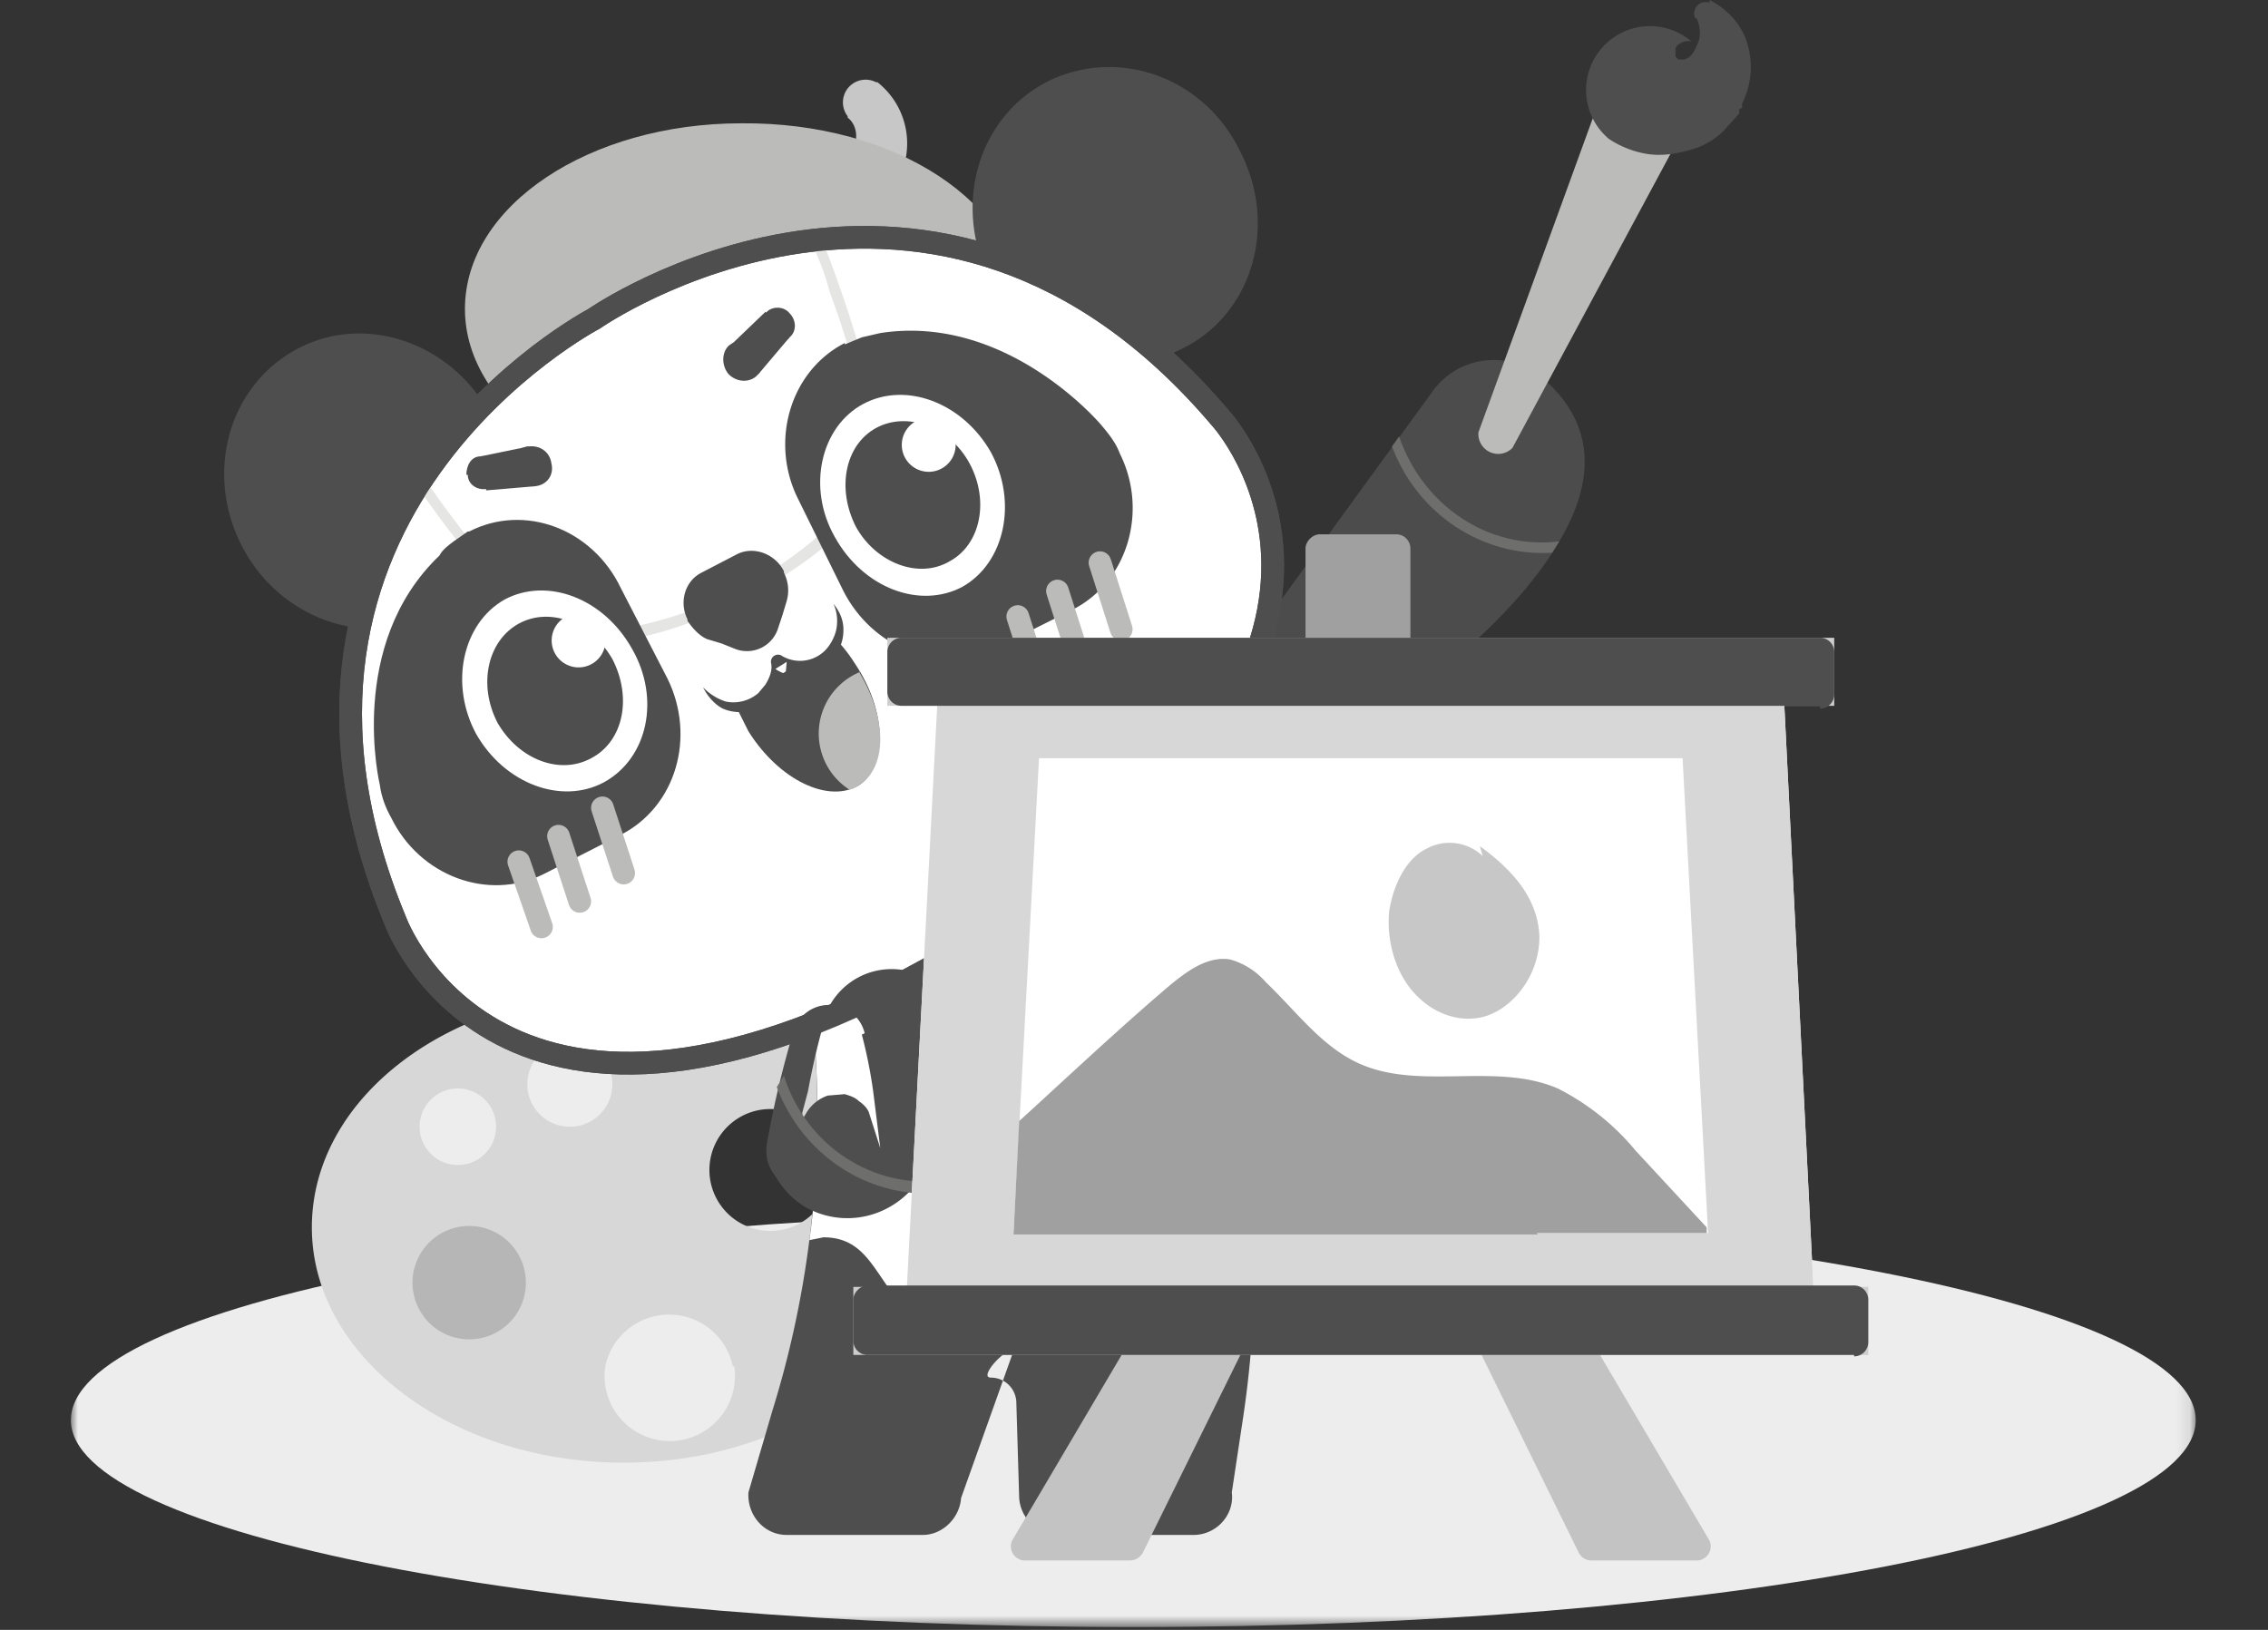 <svg width="160" height="115" xmlns="http://www.w3.org/2000/svg" xmlns:xlink="http://www.w3.org/1999/xlink"><rect width="100%" height="100%" fill="#333333" stroke="none"/><defs><path id="a" d="M0 0h149.9v29.3H0z"/></defs><g fill="none" fill-rule="evenodd"><g transform="translate(5 85.5)"><mask id="b" fill="#fff"><use xlink:href="#a"/></mask><path d="M0 14.7c0 8 33.6 14.6 75 14.6 41.3 0 74.9-6.5 74.9-14.6S116.3 0 74.9 0C33.6 0 0 6.6 0 14.7" fill="#EDEDED" mask="url(#b)"/></g><path d="M55 86.8a4.3 4.3 0 1 1 0-8.5 4.3 4.3 0 0 1 0 8.5M44 70c-12.2 0-22 7.4-22 16.6 0 9.1 9.8 16.6 22 16.6s22-7.5 22-16.6C66 77.4 56.2 70 44 70" fill="#D7D7D7"/><path d="M43.2 76.5a3 3 0 1 1-6 0 3 3 0 0 1 6 0m-8.2 3a2.7 2.7 0 1 1-5.4 0 2.7 2.7 0 0 1 5.4 0" fill="#EDEDED"/><path d="M37.1 90.5a4 4 0 1 1-8 0 4 4 0 0 1 8 0" fill="#B6B6B6"/><path d="M51.8 96.4a4.6 4.6 0 1 1-9.1 0 4.6 4.6 0 0 1 9 0" fill="#EDEDED"/><path d="M56.5 67.1a7.5 7.5 0 1 0 15 0 7.5 7.5 0 0 0-15 0" fill="#4E4E4E"/><path d="M61.9 5.8a5.5 5.5 0 0 1 1.4 7c0 .2-.2.3-.3.5l-.1.2-.2.2a4.9 4.9 0 0 1-2.8 1.7 5.2 5.2 0 0 1-4.3-1l-.4-.3a2.3 2.3 0 1 1 3.4-3.2c0 .2.3.3.6.3a1 1 0 0 0 .6-.2l.2-.2c.2-.3.4-.7.4-1.2s-.2-1-.6-1.3v-.1a1.6 1.6 0 0 1 2-2.4" fill="#C7C7C7"/><path d="M72 21.7C72 29 63.1 35 52.3 35c-10.7 0-19.5-6-19.5-13.2 0-7.3 8.8-13.1 19.5-13.1 10.9-.1 19.7 5.7 19.7 13" fill="#BBBBBA"/><path d="M90.2 54.9s15.5-8 20.4-17.8c2.6-5.2.5-8.6-2-10.6a5.3 5.3 0 0 0-7.6 1.2l-13.8 19 3 8.2z" fill="#4C4C4C"/><path d="M74.7 108.3h9.5c1.6 0 2.9-1.4 2.7-3l.8-5.3c1.8-12 .5-24-3.7-35.3l-.4-1H56.1c2.5 11.9 2 24.2-1.6 35.8l-1.7 5.8c-.1 1.6 1.1 3 2.7 3h9.6c1.4 0 2.6-1.2 2.7-2.6l3.6-10.1c0-1-2.5 1.6-1.5 1.6s1.8.8 1.8 1.8l.2 6.7a2.8 2.8 0 0 0 2.8 2.6M17 38.4c2.6 5.2 8.7 7.4 13.6 5 4.9-2.5 6.7-8.7 4.1-13.9-2.6-5.2-8.7-7.4-13.5-5-5 2.5-6.8 8.7-4.2 13.9m52.8-18.8c2.6 5.2 8.7 7.5 13.6 5 4.9-2.4 6.8-8.6 4.1-13.9C85 5.5 79 3.3 74 5.7c-5 2.5-6.8 8.7-4.2 14" fill="#4E4E4E"/><path d="M27.9 65c-12-28.9 14-42.5 14-42.5s24-16.8 44.2 7c0 0 15.6 16.9-17.4 37-33 20-40.8-1.5-40.8-1.5" fill="#FFF"/><path d="M27.9 65c-12-28.9 14-42.5 14-42.5s24-16.8 44.2 7c0 0 15.6 16.9-17.4 37-33 20-40.8-1.5-40.8-1.5z" stroke="#4E4E4E" stroke-width="1.6"/><path d="M109.5 39l.5-.8c-5 .6-9.6-2.5-11.3-7.4l-.5.7c1.8 4.8 6.4 7.8 11.3 7.5m-8 8.5l.8-.7c-4.5-.4-8.2-3.5-9.4-8l-.2.3-.4.6c1.4 4.1 5 7.1 9.2 7.8" fill="#6E6E6D"/><path d="M86.1 71.5c-6-3.8-13.7-3.3-13.7-3.3s-8.8-.6-15 4.1c.4 5 .4 10.2-.3 15.2l1-.2c3.6 0 3.7 3.7 6.8 5.9 3 2.2 6.2 2 7.5 2 1.3 0 4.4.2 7.5-2 3-2.2 3.1-5.9 6.8-5.9.6 0 1.2.3 1.8.6-.2-5.5-1-11-2.4-16.4" fill="#FFF"/><path d="M60.8 73a34.4 34.4 0 0 1 .8 4l.5 4-.8-2.5c-.1-.3-.4-.6-.7-.8-.3-.3-.7-.4-1-.5l-1.2.1a2.8 2.8 0 0 0-1.5 1.2l-.3.5v.1-.6L57 77a52.1 52.1 0 0 1 1.4-5.8 5 5 0 0 1 9.5 2.3 29 29 0 0 1-1.5 5.9l-.5 1.4-.1.3-.1.2v.1l-.1.3a6.2 6.2 0 0 1-3.8 3.9 6 6 0 0 1-5.1-.5 6 6 0 0 1-1.8-1.8l-.4-.6c-.4-.6-.5-1.3-.4-2a70.6 70.6 0 0 1 1.9-8 2.6 2.6 0 0 1 5 .2" fill="#4E4E4E"/><path d="M66 84.2l.6-.9c-5 .6-9.7-2.4-11.3-7.4l-.5.8c1.8 4.8 6.4 7.8 11.3 7.5" fill="#6E6E6D"/><path d="M70.8 65.3l-1-.5a1 1 0 0 0-1 0l-1 .6-.8.5a1 1 0 0 0-.5 1 3501.2 3501.2 0 0 0 .2 2.6l.4.4 1 .5.9.5a1 1 0 0 0 1 0l1-.6.9-.6a1 1 0 0 0 .5-1v-1l-.1-1a1 1 0 0 0-.6-1l-1-.4z" fill="#00BAFF"/><path d="M70.6 66.2l-.2.1-.9 1h-.2l-1-.9h-.2c-.2 0-.3 0-.3.2l.1 2.5c0 .2.1.3.3.3.2 0 .3-.1.3-.3v-1.6l.7.6a.3.3 0 0 0 .4 0l.6-.7h.1l.1 1.6c0 .2.1.3.3.3.2 0 .3-.1.3-.3v-2.5c0-.2-.2-.3-.4-.3" fill="#FFF"/><path d="M61.1 35.6c2.3-3-.5-12-3.1-18.7l-.8.1c.5 1.1 1 2.3 1.3 3.5 2.8 7.6 3.4 12.7 2 14.6a29 29 0 0 1-19.1 9.6c-3.1 0-7.8-5.6-11.5-11l-.4.7c3.7 5.4 8.5 11 12 11 3 0 7-1.1 10.6-3 3.7-1.8 7.1-4.3 9-6.8" fill="#E5E5E4"/><path d="M27.9 65c-12-28.9 14-42.5 14-42.5s24-16.8 44.2 7c0 0 15.6 16.9-17.4 37-33 20-40.8-1.5-40.8-1.5z" stroke="#4E4E4E" stroke-width="1.6"/><path d="M59.6 24.3l1.2-.5 1.3-.3c9-1.4 15.6 6.5 15.6 6.5.5.6 1 1.2 1.3 2 2 4 .6 9-3.3 11l-5.4 2.7c-4 1.9-8.7.1-10.8-4l-3.2-6.5c-2-4-.6-9 3.3-11M48.5 43.7c-.6-1.2-.2-2.7 1-3.3l2.5-1.3c1.2-.6 2.7 0 3.3 1.2v.1c.3.6.4 1.3.2 2l-.3 1-.3.9a2.3 2.3 0 0 1-3 1.5l-1-.4-1-.3c-.5-.2-1-.7-1.4-1.3zm4.9-19.2c.5.6.5 1.5 0 2s-1.4.5-2-.1c-.5-.6-.5-1.5 0-2 .6-.5 1.5-.5 2 0m2.3-2.3c.5.5.5 1.3 0 1.7-.4.5-1.1.4-1.6 0-.5-.5-.5-1.3 0-1.8.4-.4 1.2-.4 1.6.1" fill="#4E4E4E"/><path fill="#4E4E4E" d="M54 22l-2.5 2.4 2 2 2.2-2.6zM36.2 33c.2.8.9 1.4 1.6 1.3.8-.1 1.3-.8 1.1-1.6-.1-.8-.8-1.3-1.6-1.2-.7 0-1.2.8-1 1.6m-3.3.4c0 .7.7 1.1 1.3 1 .6 0 1-.6 1-1.3-.2-.7-.8-1.1-1.4-1-.7 0-1 .7-1 1.3"/><path fill="#4E4E4E" d="M33.9 32.2l3.4-.7.5 2.8-3.5.3zm-.9 5.3l-1 .7c-.4.3-.8.6-1 1-6.6 6.3-4.2 16.2-4.2 16.2.1.8.4 1.6.8 2.3 2 4.1 6.8 5.9 10.7 4l5.5-2.8c3.9-2 5.3-6.9 3.3-11l-3.3-6.4c-2-4.2-6.8-6-10.7-4m20.1 11.3c-.5.3-1 .4-1.6.4l1.2 2.4c2.2 3.5 5.7 5.1 7.8 3.8 2-1.3 2-5.2-.3-8.6-.5-.8-1.1-1.5-1.7-2.1-.2.5-.6 1-1 1.3"/><path d="M35.6 42.3c-3 1.7-3.9 6-2 9.5 2 3.5 6 5 9 3.4 3.1-1.7 4-5.9 2-9.4-2-3.6-6-5.1-9-3.5m25.3-13.8c-3 1.6-4 5.9-2 9.4 2 3.6 6 5.1 9 3.5 3-1.7 3.9-6 2-9.5-2-3.5-6-5-9-3.4" fill="#FFF"/><path d="M36.6 44c-2.2 1.2-2.9 4.3-1.5 7 1.5 2.6 4.4 3.7 6.6 2.5 2.3-1.2 2.9-4.3 1.5-7-1.5-2.6-4.4-3.7-6.6-2.5m25.2-13.8c-2.2 1.2-2.8 4.3-1.4 7 1.4 2.5 4.4 3.7 6.6 2.4 2.2-1.2 2.8-4.3 1.4-6.9-1.4-2.6-4.4-3.7-6.6-2.5" fill="#4E4E4E"/><path d="M49.6 48.5a3 3 0 0 0 5.4-1.8 3 3 0 0 0 3.8-4.1" fill="#FFF"/><path d="M49.6 48.5c.5.5 1 .8 1.6 1a2.7 2.7 0 0 0 2.3-.6l.5-.6c.3-.5.5-1 .4-1.5a.5.5 0 0 1 .8-.5 2.5 2.5 0 0 0 3-.4c.4-.4.7-1 .8-1.5a3 3 0 0 0-.2-1.8c.4.5.7 1.1.7 1.8a3 3 0 0 1-.7 2 3.2 3.2 0 0 1-3 1.2c-.4 0-.8-.2-1.1-.4l.8-.5-.1 1.1-.5 1c-.4.7-1 1.1-1.8 1.3A3 3 0 0 1 51 50c-.6-.3-1.1-.9-1.4-1.5" fill="#4E4E4E"/><path d="M60.7 47.4a4.7 4.7 0 0 0-.8 8.3c.3 0 .5-.2.7-.3 2-1.3 2-4.7 0-8" fill="#BBBBBA"/><path d="M74.6 41.7l1.5 4.7m1.5-6.7l1.5 4.7m-7.3-.9l1.5 4.7M39.4 59l1.5 4.6m1.6-6.6l1.5 4.6m-7.4-.8l1.6 4.6" stroke="#BBBBBA" stroke-width="1.6" stroke-linecap="round" stroke-linejoin="round"/><path d="M42.3 44a1.9 1.9 0 1 1-3.2 2 1.9 1.9 0 0 1 3.2-2M67 30.2a1.9 1.9 0 1 1-3.2 2 1.9 1.9 0 0 1 3.2-2" fill="#FFF"/><path d="M98.5 47.4h-5.4a1 1 0 0 1-1-1v-7.7c0-.5.5-1 1-1h5.4c.6 0 1 .5 1 1v7.7c0 .6-.4 1-1 1" fill="#A0A0A0"/><path d="M106.2 49.7l-34.8 59a1 1 0 0 0 .8 1.4h7.5c.4 0 .7-.2.9-.5L109.5 51" fill="#C3C3C3"/><path d="M85.8 49.7l34.8 59a1 1 0 0 1-.8 1.4h-7.5a1 1 0 0 1-.9-.5L82.6 51" fill="#C3C3C3"/><path fill="#FFF" d="M125.8 48.2H66.2l-2.3 44.1H128z"/><path fill="#D7D7D7" d="M125.8 48.2H66.2l-2.3 44.1H128z"/><path fill="#FFF" d="M118.7 53.5H73.3L71.5 87h49z"/><path fill="#CDCDCD" d="M60.2 95.6h71.6v-4.8H60.2zm2.4-45.8h66.8V45H62.6z"/><path d="M130.8 95.6H61.2a1 1 0 0 1-1-1v-2.9c0-.5.5-1 1-1h69.6c.6 0 1 .5 1 1v3c0 .5-.4 1-1 1m-2.4-45.9H63.6a1 1 0 0 1-1-1V46c0-.5.4-1 1-1h64.8c.6 0 1 .5 1 1v3c0 .5-.4 1-1 1" fill="#4E4E4E"/><path d="M108.4 87h12v-.4l-5-5.4a17.2 17.2 0 0 0-5.5-4.4c-4.4-1.9-9.8.2-14.1-1.8-2.6-1.2-4.4-3.7-6.5-5.7a5.2 5.2 0 0 0-2.5-1.6c-1.7-.3-3.3 1-4.6 2.1-3.5 3-6.9 6.2-10.3 9.3l-.4 8h37z" fill="#A0A0A0"/><path d="M104.6 60.4a3.4 3.4 0 0 0-4-.5c-1.4.7-2.3 2.5-2.6 4.4-.2 2.2.5 4.4 1.8 5.8 1.3 1.4 3 2 4.6 1.7 2.1-.4 4.2-2.8 4.2-5.7-.1-3-2.3-5-4.2-6.4" fill="#C7C7C7"/><path d="M104.3 30.5l8.3-22.8a3 3 0 1 1 5.6 2.5l-11.5 21.4a1.4 1.4 0 0 1-2.4-1.1" fill="#BBBBBA"/><path d="M120.6 0c1 .5 2 1.4 2.5 2.6a5.7 5.7 0 0 1-.2 4.7v.3l-.2.1V8l-.9 1c-.6.7-1.4 1.2-2.3 1.5-1 .3-2 .5-3 .4-1-.1-2.1-.5-3-1.1a4.5 4.5 0 0 1 5.8-6.9c-.3 0-.6 0-.8.2-.1 0-.3.2-.3.4V4l.2.2h.3c.4 0 .8-.4 1-1 .3-.5.3-1.2 0-1.9h-.1a.8.8 0 0 1 1-1.1" fill="#4E4E4E"/></g></svg>